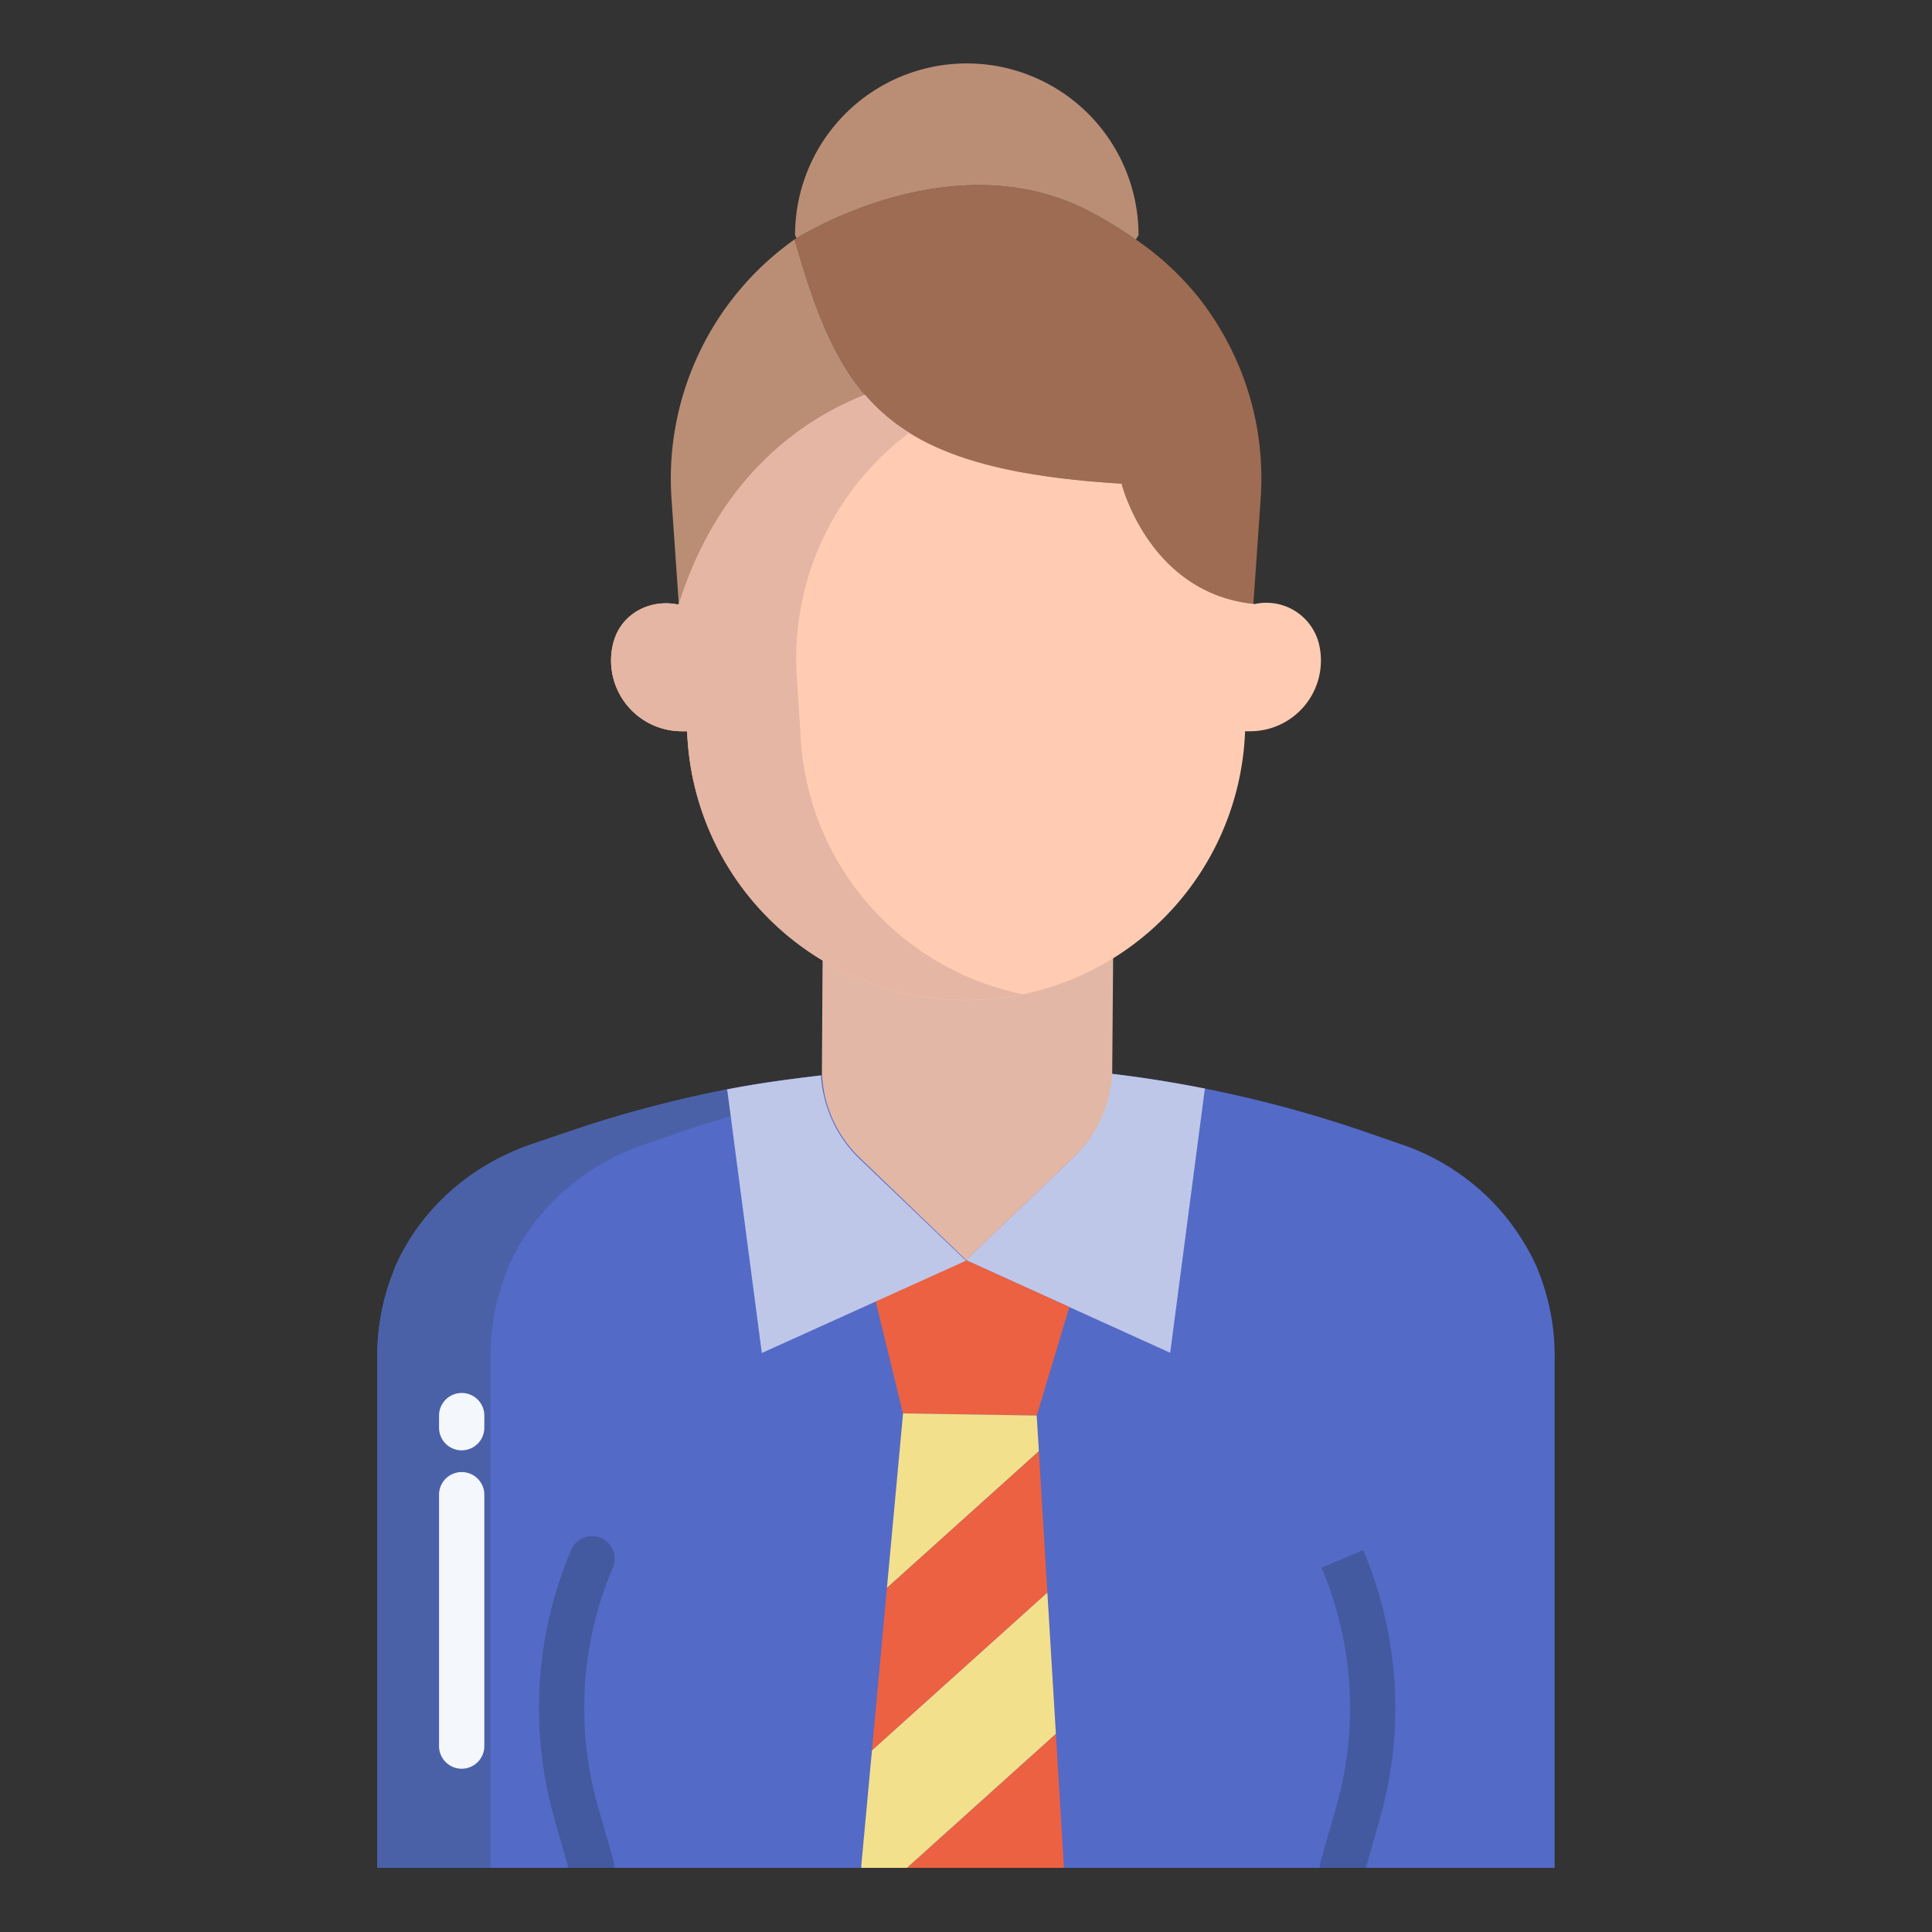 <svg id="Layer_1" height="50" viewBox="0 0 512 512" width="50" xmlns="http://www.w3.org/2000/svg" data-name="Layer 1"><rect x="0" y="0" width="512" height="512" fill="#333333" stroke="none"/><path d="m408 337.68c-.27-.69-.5-1.37-.8-2.04a60.634 60.634 0 0 0 -35.9-32.4l-9.129-3.16a324.3 324.3 0 0 0 -42.824-11.59q-12.135-2.415-24.387-3.89l-77.447.4c-8.32 1-16.61 2.07-24.86 3.71a323.94 323.94 0 0 0 -42.833 11.49l-9.14 3.1c-15.9 5.49-29.15 17.042-35.93 32.372-.3.67-.484 1.335-.754 2.025a60.165 60.165 0 0 0 -4 22.346v134.957h312.004v-134.96a60.237 60.237 0 0 0 -4-22.36z" fill="#546ac7"/><path d="m217.51 285c-8.32 1-16.61 2.07-24.86 3.71a323.94 323.94 0 0 0 -42.83 11.49l-9.14 3.1c-15.9 5.49-29.15 17.042-35.93 32.372-.3.67-.484 1.335-.754 2.025a60.165 60.165 0 0 0 -4 22.346v134.957h30v-134.96a60.165 60.165 0 0 1 4-22.346c.27-.69.454-1.355.754-2.025 6.78-15.33 20.03-26.882 35.93-32.372l9.14-3.1a323.94 323.94 0 0 1 42.83-11.485z" fill="#4a61a8"/><path d="m332.67 111.03a78.158 78.158 0 0 1 1.42 21.2l-1.93 27.8c-27.76-2.95-34.92-31.85-34.92-31.85-36.7-2.24-55.97-9.49-68.04-23.58-8.56-9.96-13.52-23.34-18.53-40.8a1.819 1.819 0 0 0 -.16-.31s.2-.13.57-.36c5.15-3.13 43.93-25.35 78.43-6.7a116.555 116.555 0 0 1 11.51 7.05 76.979 76.979 0 0 1 16.41 15.1 77.837 77.837 0 0 1 15.24 32.45z" fill="#9e6c52"/><path d="m301.72 62.32-.7 1.16a116.555 116.555 0 0 0 -11.51-7.05c-34.5-18.65-73.28 3.57-78.43 6.7l-.38-.81a45.51 45.51 0 0 1 91.02 0z" fill="#ba8e75"/><path d="m229.2 104.6-.01.01c-15.76 6.22-38.4 20.95-49.3 55.47l-1.93-27.85a77.664 77.664 0 0 1 32.55-68.74 1.819 1.819 0 0 1 .16.31c5.01 17.46 9.97 30.84 18.53 40.8z" fill="#ba8e75"/><path d="m294.96 284.6-.46-.02a33.085 33.085 0 0 1 -10.16 22.25l-28.34 27.12 54.11 24.55 9.08-69.17.16-.84q-12.135-2.415-24.39-3.89z" fill="#bfc7e9"/><path d="m283.46 346.41-.24.54-8.45 28.18h-.03l-35.42-.56h-.03l-7.24-29.75 23.95-10.87z" fill="#eb6141"/><path d="m281.94 494.65v.35h-41.6l39.48-35.53z" fill="#eb6141"/><path d="m277.56 422.01 2.26 37.46-39.48 35.53h-12.08v-.68l2.82-30.48z" fill="#f3e08c"/><path d="m275.31 384.55 2.25 37.46-46.48 41.83 3.97-43.07h.01z" fill="#eb6141"/><path d="m274.74 375.13.57 9.42-40.25 36.22h-.01l4.27-46.2z" fill="#f3e08c"/><path d="m227.73 307.05a33.367 33.367 0 0 1 -10.14-22.05h-.08c-8.32 1-16.61 2.07-24.86 3.71l.16.735 9.08 69.113 54.11-24.464z" fill="#bfc7e9"/><path d="m218 253-.189 31.54a32.921 32.921 0 0 0 10.03 22.28l28.214 27.13 28.312-27.12a33.326 33.326 0 0 0 10.377-22.25l.256-31.58z" fill="#e2b7a6"/><path d="m349.52 170.57a18.752 18.752 0 0 1 -18.29 23.22h-1.27a73.98 73.98 0 0 1 -147.86 0h-1.33a18.752 18.752 0 0 1 -18.29-23.22c1.96-7.96 9.72-11.77 16.82-10.43h.59v-.06c10.9-34.52 33.54-49.25 49.3-55.47l.01-.01c12.07 14.09 31.34 21.34 68.04 23.58 0 0 7.16 28.9 34.92 31.85v.01h.54a14.357 14.357 0 0 1 16.82 10.53z" fill="#ffccb3"/><path d="m122.352 468.728a6 6 0 0 1 -6-6v-66.616a6 6 0 0 1 12 0v66.616a6 6 0 0 1 -6 6z" fill="#f4f8fc"/><path d="m122.352 384.353a6 6 0 0 1 -6-6v-3.2a6 6 0 0 1 12 0v3.2a6 6 0 0 1 -6 6z" fill="#f4f8fc"/><path d="m162.647 493.352-4.181-14.637a95.194 95.194 0 0 1 3.932-63.247 6 6 0 1 0 -11.041-4.7 107.231 107.231 0 0 0 -4.43 71.245l3.711 12.987h12.236a5.948 5.948 0 0 0 -.227-1.648z" fill="#445aa0"/><path d="m365.684 482.012a107.231 107.231 0 0 0 -4.431-71.245l-11.041 4.7a95.188 95.188 0 0 1 3.933 63.247l-4.182 14.637a5.985 5.985 0 0 0 -.227 1.648h12.237z" fill="#445aa0"/><path d="m247.92 254.49a73.563 73.563 0 0 1 -35.82-60.7l-.916-13.976a74.707 74.707 0 0 1 28.316-63.988q.745-.579 1.49-1.129a50.518 50.518 0 0 1 -11.79-10.097l-.01.01c-15.76 6.22-38.4 20.95-49.3 55.47v.06h-.59c-7.1-1.34-14.86 2.47-16.82 10.43a18.752 18.752 0 0 0 18.29 23.22h1.33a73.835 73.835 0 0 0 73.93 71.21 74.483 74.483 0 0 0 14.991-1.521 73.755 73.755 0 0 1 -23.101-8.989z" fill="#e5b6a3"/></svg>